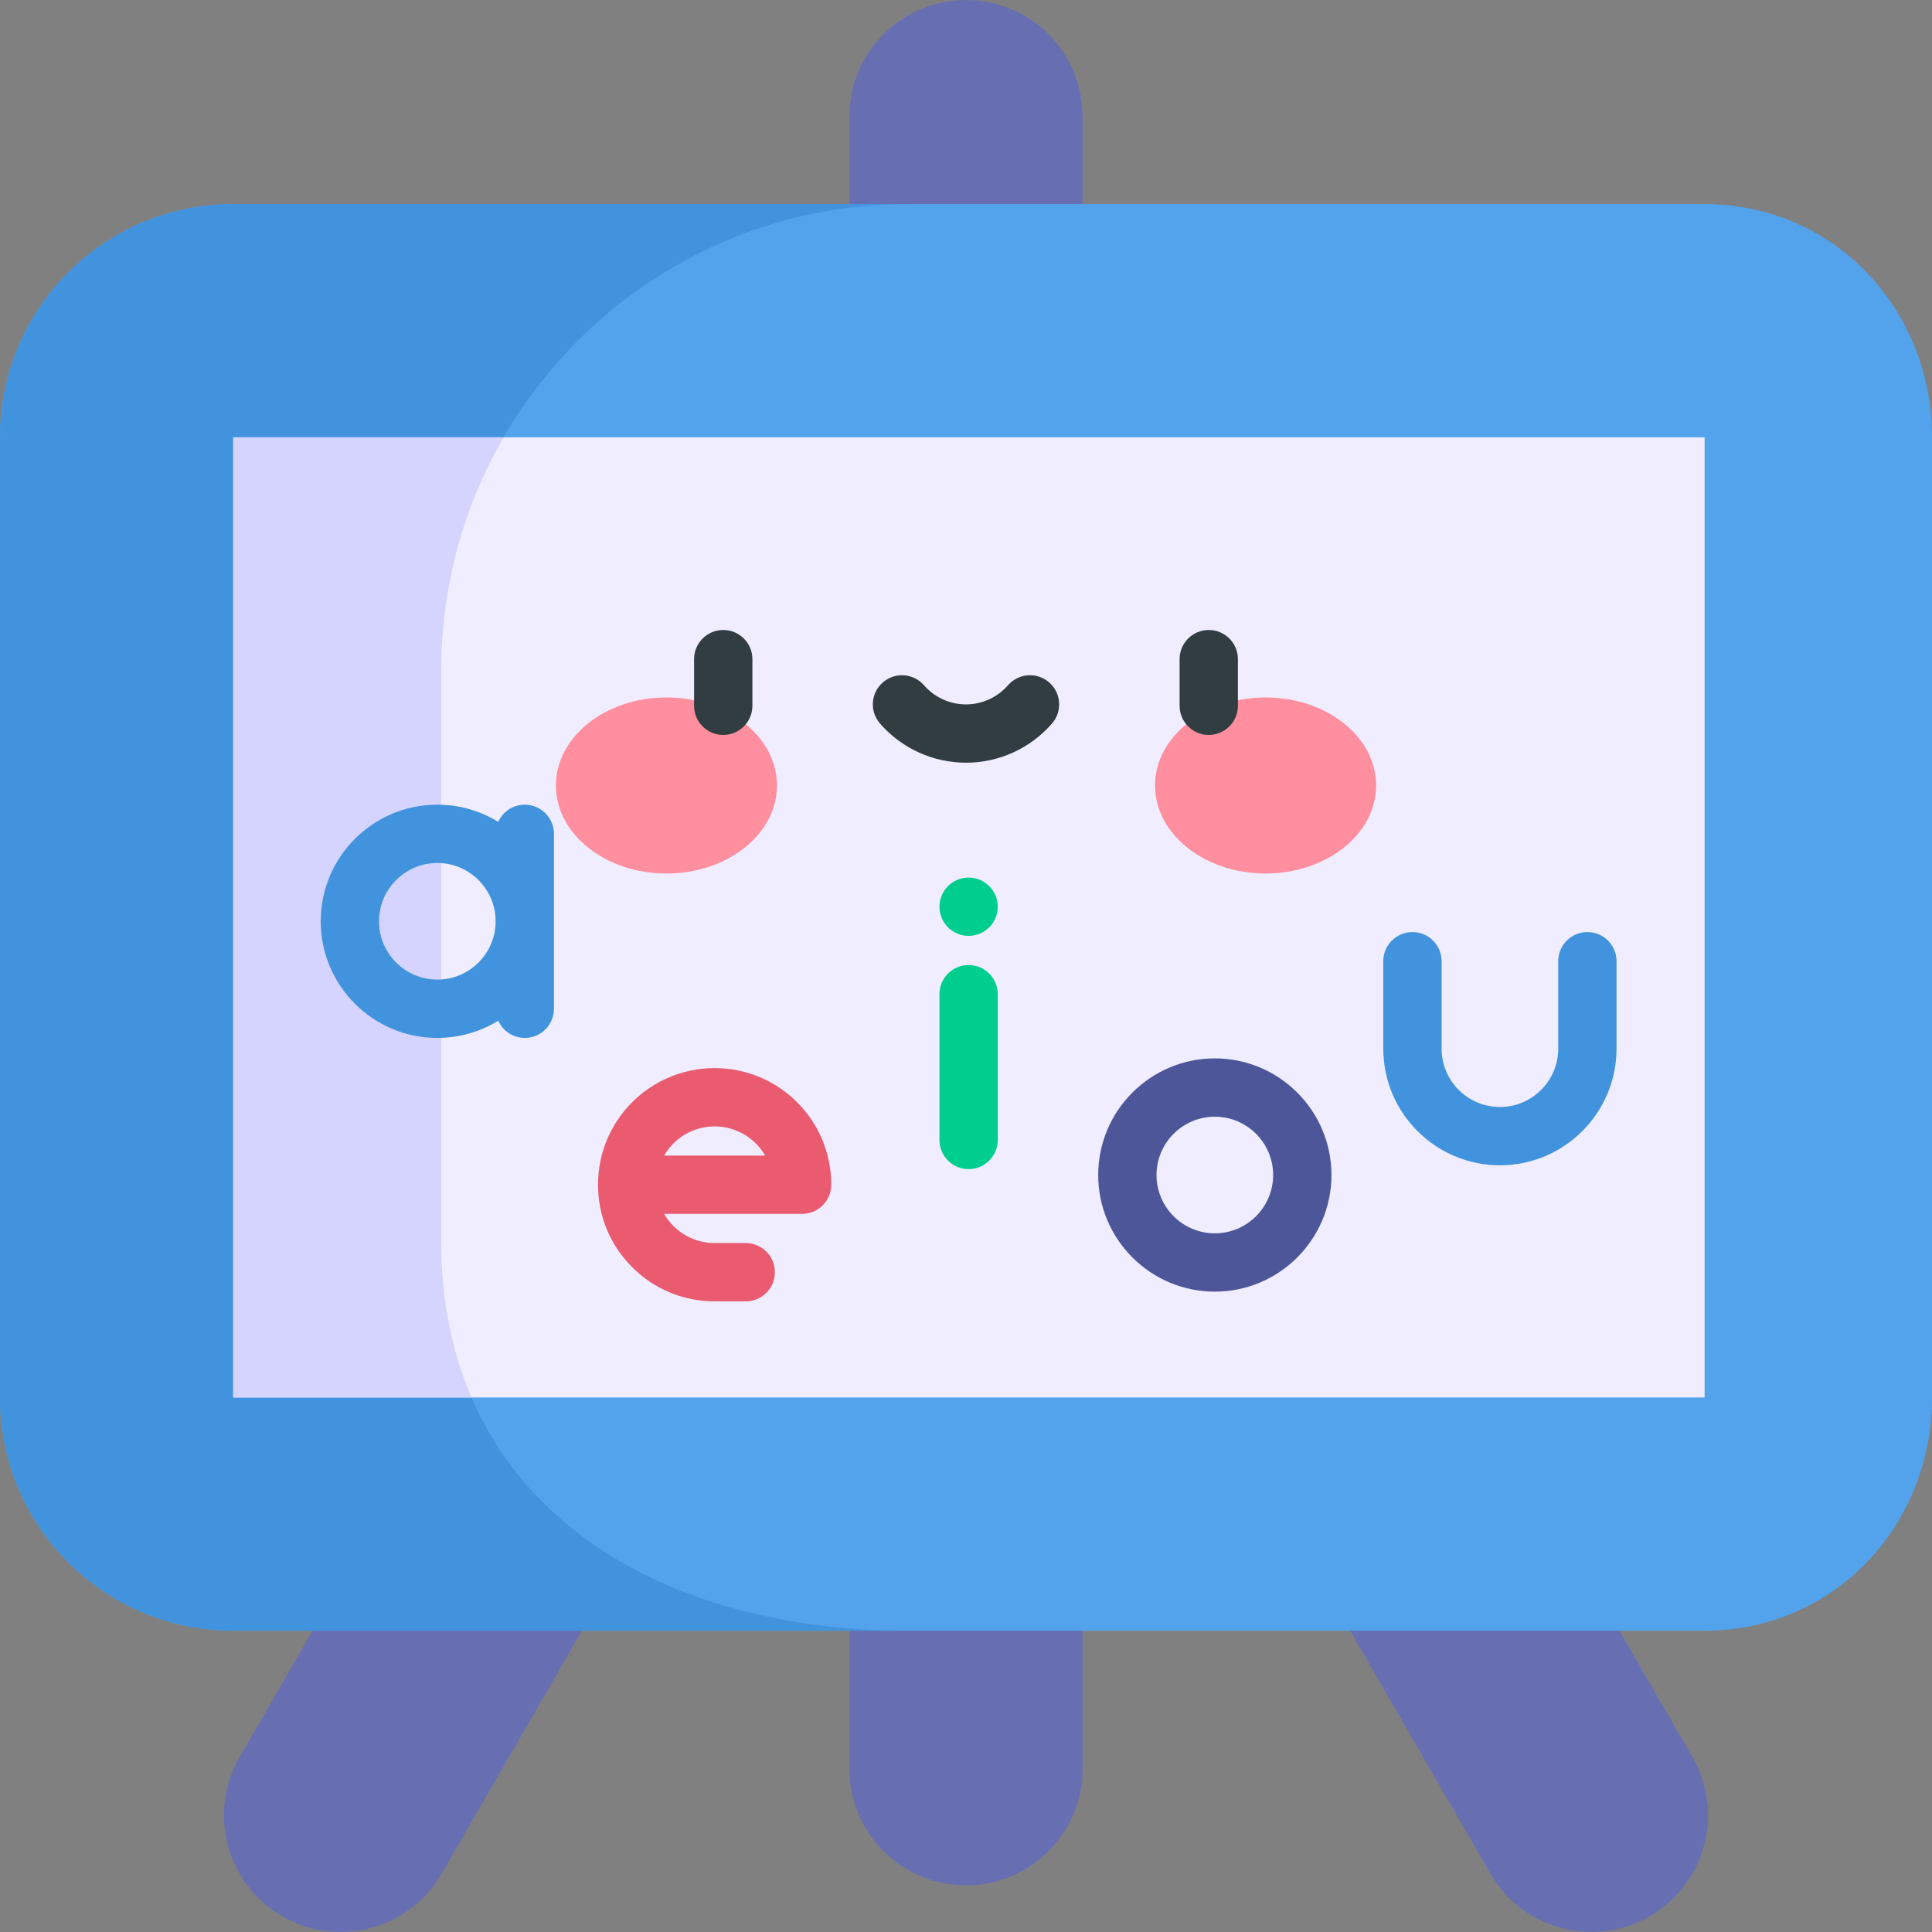 <svg id="Capa_1" enable-background="new 0 0 497 497" height="512" viewBox="0 0 497 497" width="512" xmlns="http://www.w3.org/2000/svg"><rect x="0" y="0" width="497" height="497" fill="#808080" stroke="none"/><g><g fill="#676fb2"><path d="m248.5 0c-16.568 0-30 13.432-30 30v425c0 16.568 13.432 30 30 30s30-13.432 30-30v-425c0-16.568-13.432-30-30-30z"/><path d="m435.356 451.995-42.5-73.612c-8.284-14.349-26.632-19.265-40.981-10.981s-19.265 26.632-10.981 40.981l42.5 73.612c8.284 14.349 26.632 19.265 40.981 10.981s19.265-26.632 10.981-40.981z"/><path d="m145.125 367.402c-14.349-8.284-32.697-3.368-40.981 10.981l-42.5 73.612c-8.284 14.349-3.368 32.697 10.981 40.981s32.697 3.368 40.981-10.981l42.5-73.612c8.284-14.349 3.368-32.697-10.981-40.981z"/></g><g><path d="m438.5 52.5c-11.459 0-369.584 0-378.5 0-33.137 0-60 26.863-60 60v247c0 33.137 26.863 60 60 60h378.5c33.137 0 58.5-26.863 58.5-60v-247c0-33.137-25.363-60-58.5-60z" fill="#53a3ec"/><path d="m113.5 319.5v-147c0-66.274 53.726-120 120-120-72.735 0-167.387 0-173.5 0-33.137 0-60 26.863-60 60v247c0 33.137 26.863 60 60 60h173.5c-66.274 0-120-33.726-120-100z" fill="#4293dd"/></g><g><path d="m60 112.5h378.5v247h-378.5z" fill="#efedff"/><path d="m129.558 112.5h-69.558v247h61.297c-5.033-11.657-7.797-24.991-7.797-40v-147c0-21.858 5.847-42.349 16.058-60z" fill="#d4d4ff"/></g><g><g><g><g><ellipse cx="171.435" cy="202.063" fill="#ff8e9e" rx="28.435" ry="22.645"/></g><g><ellipse cx="325.565" cy="202.063" fill="#ff8e9e" rx="28.435" ry="22.645"/></g></g></g><g fill="#313d40"><path d="m186.051 162.06c-4.143 0-7.5 3.357-7.5 7.5v12c0 4.143 3.357 7.5 7.5 7.5s7.5-3.357 7.5-7.5v-12c0-4.143-3.358-7.5-7.5-7.5z"/><path d="m310.948 162.06c-4.143 0-7.5 3.357-7.5 7.5v12c0 4.143 3.357 7.5 7.5 7.5s7.5-3.357 7.5-7.5v-12c0-4.143-3.357-7.5-7.5-7.5z"/><path d="m269.892 175.549c-3.123-2.722-7.86-2.396-10.582.727-2.729 3.132-6.669 4.928-10.81 4.928s-8.08-1.796-10.81-4.928c-2.723-3.122-7.46-3.447-10.582-.727-3.123 2.722-3.447 7.46-.727 10.582 5.579 6.401 13.641 10.072 22.118 10.072 8.478 0 16.539-3.671 22.118-10.072 2.722-3.122 2.398-7.86-.725-10.582z"/></g></g><g><path d="m135 207c-3.046 0-5.662 1.818-6.836 4.426-4.563-2.805-9.927-4.426-15.664-4.426-16.542 0-30 13.458-30 30s13.458 30 30 30c5.737 0 11.101-1.621 15.664-4.426 1.175 2.607 3.79 4.426 6.836 4.426 4.143 0 7.5-3.357 7.5-7.5v-45c0-4.143-3.357-7.5-7.5-7.5zm-22.5 45c-8.271 0-15-6.729-15-15s6.729-15 15-15 15 6.729 15 15-6.729 15-15 15z" fill="#4293dd"/><path d="m183.837 274.768c-16.583 0-30 13.417-30 30 0 8.014 3.12 15.547 8.786 21.214 5.667 5.666 13.2 8.786 21.214 8.786h8c4.143 0 7.5-3.357 7.5-7.5s-3.357-7.5-7.5-7.5h-8c-4.007 0-7.773-1.561-10.606-4.394-.941-.94-1.742-1.984-2.392-3.106h35.498c4.143 0 7.5-3.357 7.5-7.5 0-16.581-13.418-30-30-30zm-12.998 22.5c2.574-4.447 7.392-7.5 12.998-7.5 5.531 0 10.386 2.989 12.997 7.5z" fill="#ea5b70"/><path d="m249.173 248.25c-4.143 0-7.5 3.357-7.5 7.5v37.5c0 4.143 3.357 7.5 7.5 7.5s7.5-3.357 7.5-7.5v-37.5c0-4.143-3.358-7.5-7.5-7.5z" fill="#00ce8e"/><circle cx="249.173" cy="233.25" fill="#00ce8e" r="7.5"/><path d="m312.51 272.268c-16.542 0-30 13.458-30 30s13.458 30 30 30 30-13.458 30-30-13.458-30-30-30zm0 45c-8.271 0-15-6.729-15-15s6.729-15 15-15 15 6.729 15 15-6.729 15-15 15z" fill="#4c5699"/><path d="m408.347 239.768c-4.143 0-7.5 3.357-7.5 7.5v22.5c0 8.271-6.729 15-15 15s-15-6.729-15-15v-22.5c0-4.143-3.357-7.5-7.5-7.5s-7.5 3.357-7.5 7.5v22.5c0 16.542 13.458 30 30 30s30-13.458 30-30v-22.5c0-4.143-3.358-7.5-7.5-7.5z" fill="#4293dd"/></g></g></svg>